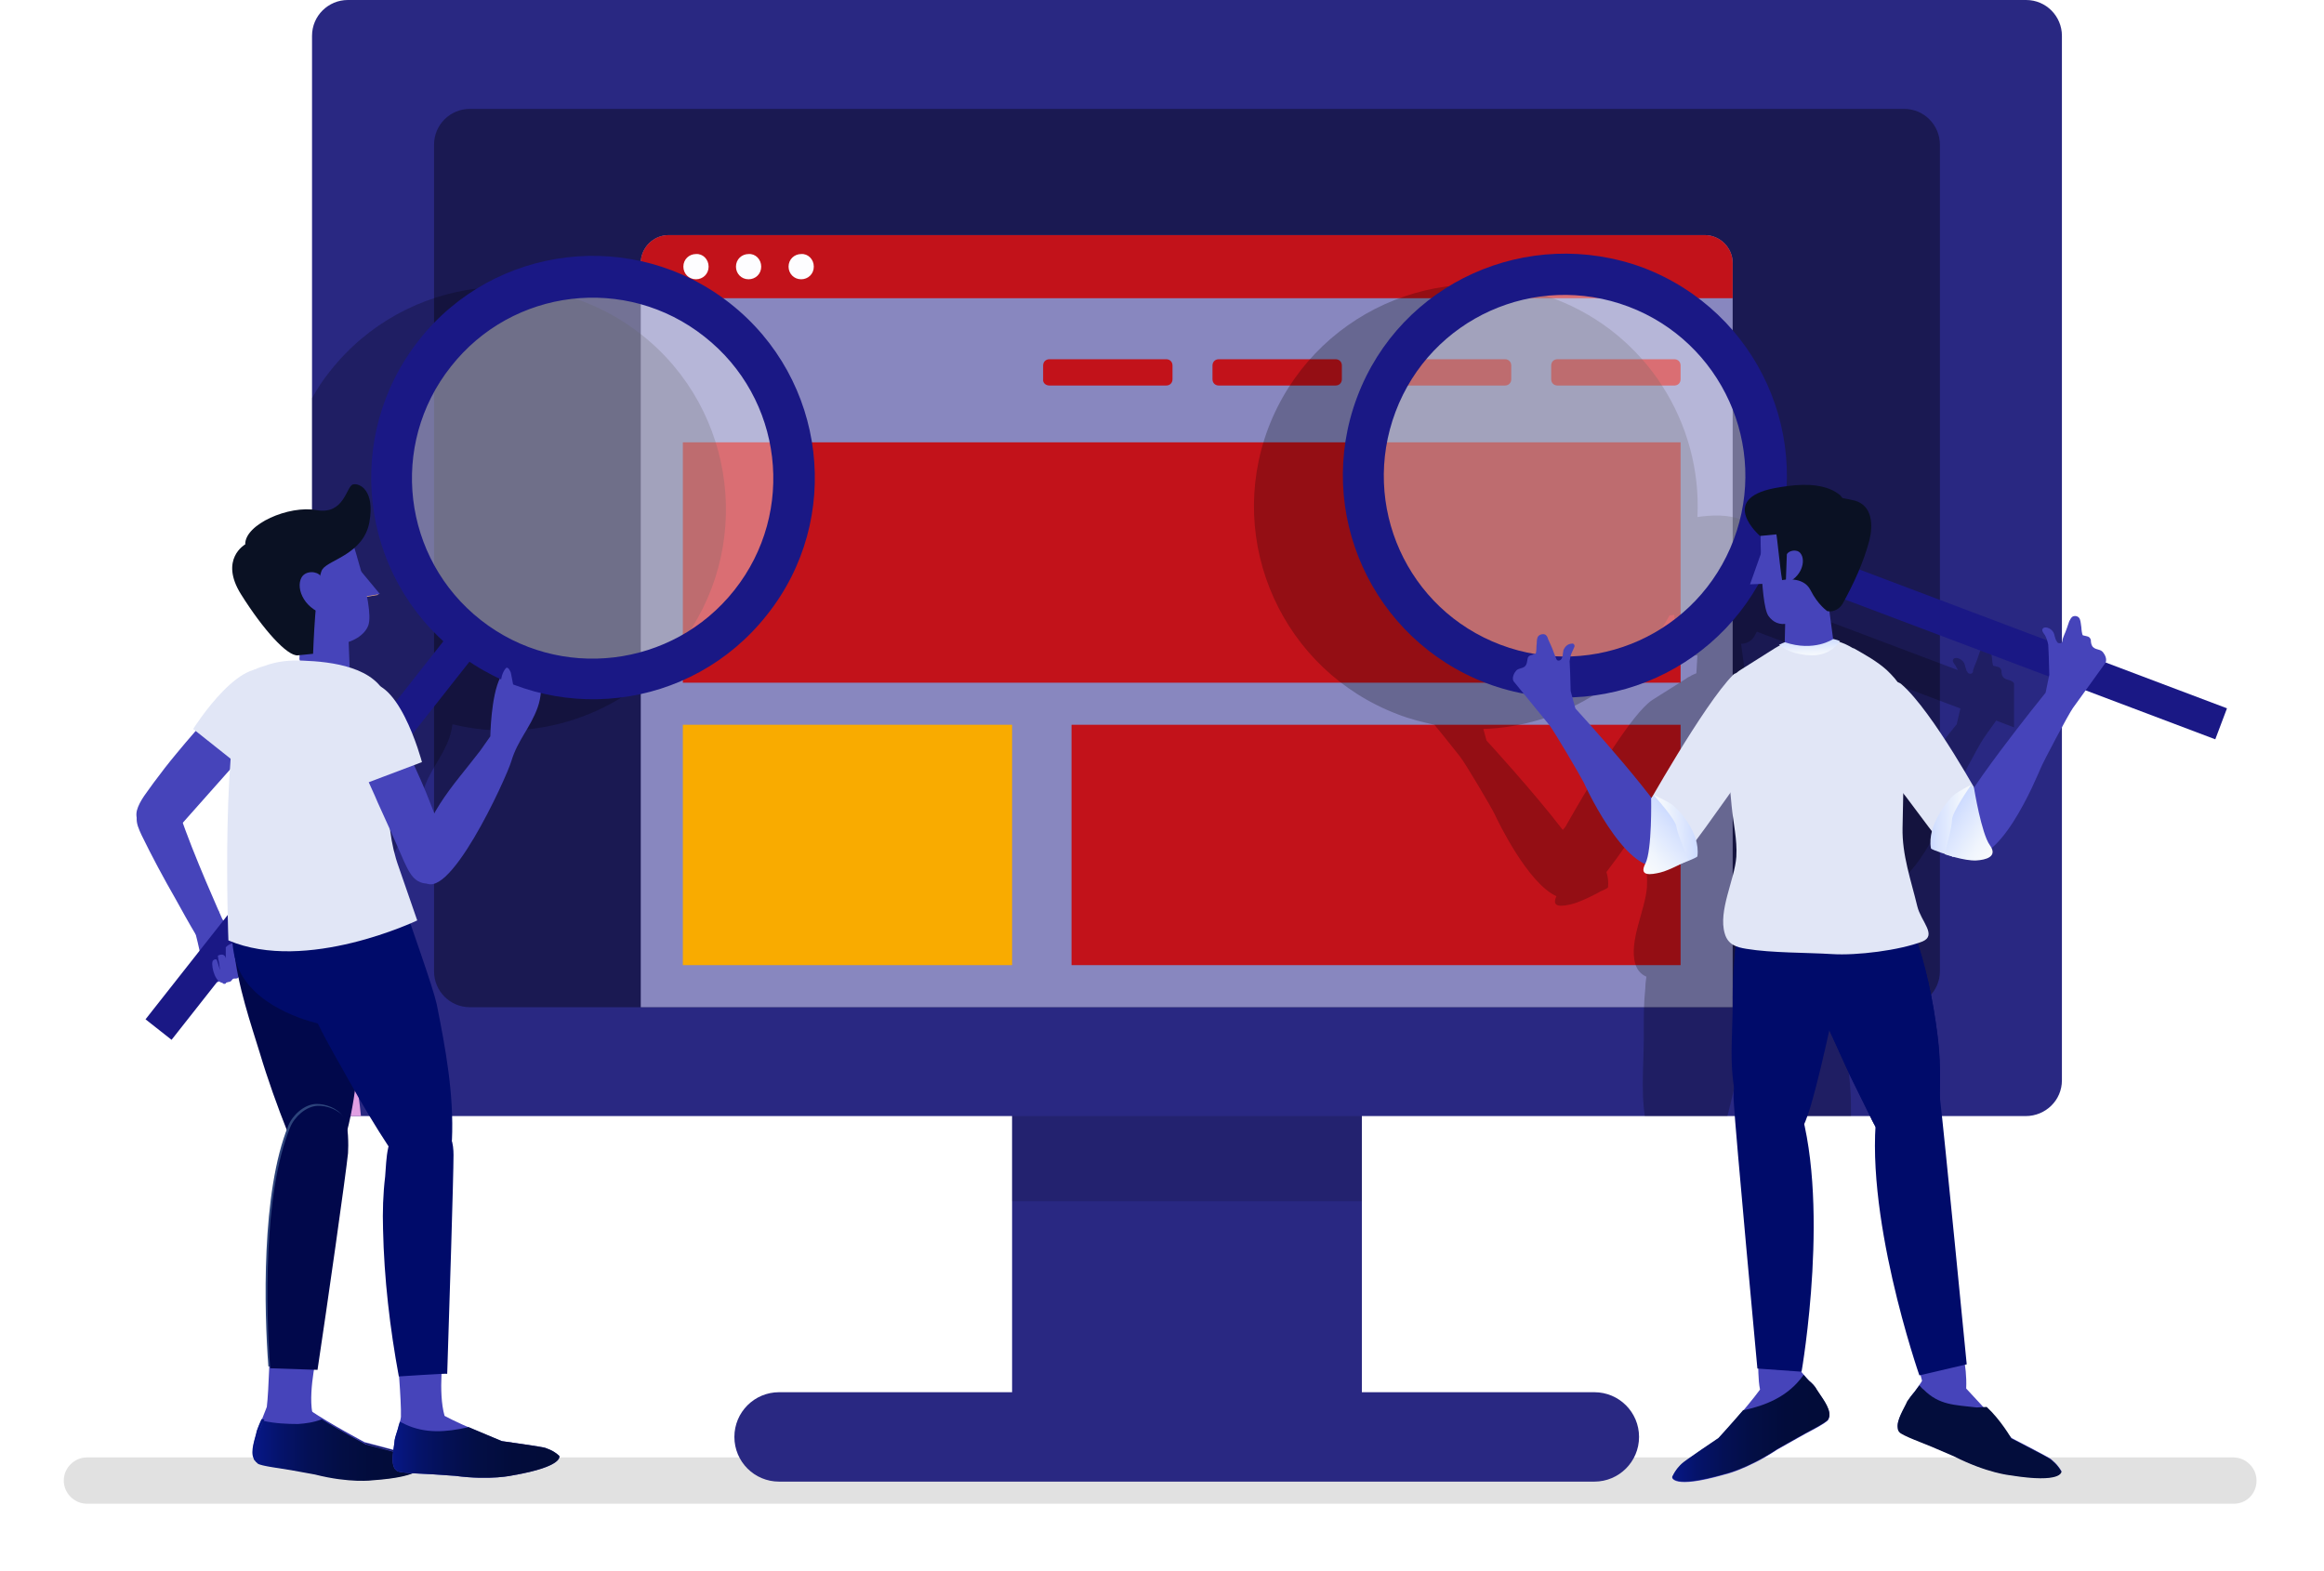 <svg width="583" height="394" viewBox="0 0 583 394" fill="none" xmlns="http://www.w3.org/2000/svg">
<g filter="url(#filter0_f_645_7406)">
<path d="M560.4 377.227H21.805C18.639 377.227 16 374.588 16 371.422C16 368.255 18.639 365.616 21.805 365.616H560.268C563.435 365.616 566.074 368.255 566.074 371.422C566.074 374.72 563.567 377.227 560.4 377.227Z" fill="black" fill-opacity="0.12"/>
</g>
<path d="M341.637 237.499V357.04C341.637 362.054 337.547 366.012 332.665 366.012H262.867C257.853 366.012 253.895 361.922 253.895 357.04V237.499C253.895 232.485 257.985 228.527 262.867 228.527H332.665C337.547 228.527 341.637 232.485 341.637 237.499Z" fill="#292882"/>
<path d="M341.637 301.36V237.499C341.637 232.485 337.547 228.527 332.665 228.527H262.867C257.853 228.527 253.895 232.617 253.895 237.499V301.36H341.637Z" fill="black" fill-opacity="0.15"/>
<path d="M399.956 371.686H195.443C189.242 371.686 184.228 366.672 184.228 360.47C184.228 354.269 189.242 349.255 195.443 349.255H399.956C406.158 349.255 411.172 354.269 411.172 360.47C411.172 366.672 406.158 371.686 399.956 371.686Z" fill="#292882"/>
<path d="M508.15 279.985H87.249C82.236 279.985 78.277 275.895 78.277 271.013V8.972C78.277 3.958 82.368 0 87.249 0H508.282C513.296 0 517.254 4.09 517.254 8.972V271.013C517.254 276.026 513.164 279.985 508.15 279.985Z" fill="#292882"/>
<path d="M477.539 252.672H117.861C112.847 252.672 108.888 248.582 108.888 243.7V36.284C108.888 31.271 112.979 27.312 117.861 27.312H477.671C482.685 27.312 486.644 31.402 486.644 36.284V243.7C486.644 248.582 482.553 252.672 477.539 252.672Z" fill="black" fill-opacity="0.37"/>
<path d="M434.658 252.672V65.972C434.658 62.145 431.491 58.979 427.664 58.979H167.735C163.909 58.979 160.742 62.145 160.742 65.972V252.672H434.658Z" fill="#8887BF"/>
<path d="M390.72 96.715H420.012C420.935 96.715 421.595 96.055 421.595 95.132V91.701C421.595 90.777 420.935 90.118 420.012 90.118H390.72C389.796 90.118 389.137 90.777 389.137 91.701V95.132C389.137 96.055 389.796 96.715 390.72 96.715Z" fill="#C2121A"/>
<path d="M348.234 96.715H377.526C378.449 96.715 379.109 96.055 379.109 95.132V91.701C379.109 90.777 378.449 90.118 377.526 90.118H348.234C347.311 90.118 346.651 90.777 346.651 91.701V95.132C346.651 96.055 347.311 96.715 348.234 96.715Z" fill="#C2121A"/>
<path d="M305.748 96.715H335.04C335.963 96.715 336.623 96.055 336.623 95.132V91.701C336.623 90.777 335.963 90.118 335.04 90.118H305.748C304.825 90.118 304.165 90.777 304.165 91.701V95.132C304.165 96.055 304.825 96.715 305.748 96.715Z" fill="#C2121A"/>
<path d="M263.263 96.715H292.554C293.478 96.715 294.137 96.055 294.137 95.132V91.701C294.137 90.777 293.478 90.118 292.554 90.118H263.263C262.339 90.118 261.679 90.777 261.679 91.701V95.132C261.547 96.055 262.339 96.715 263.263 96.715Z" fill="#C2121A"/>
<path d="M421.595 110.965H171.298V171.263H421.595V110.965Z" fill="#C2121A"/>
<path d="M253.895 181.819H171.298V242.117H253.895V181.819Z" fill="#F9AB00"/>
<path d="M421.595 181.819H268.804V242.117H421.595V181.819Z" fill="#C2121A"/>
<path d="M434.658 74.812V65.972C434.658 62.145 431.491 58.979 427.664 58.979H167.735C163.909 58.979 160.742 62.145 160.742 65.972V74.812H434.658Z" fill="#C2121A"/>
<path d="M204.152 66.895C204.152 68.743 202.701 70.062 200.985 70.062C199.138 70.062 197.819 68.611 197.819 66.895C197.819 65.048 199.27 63.729 200.985 63.729C202.701 63.597 204.152 65.048 204.152 66.895Z" fill="#FDFDFF"/>
<path d="M190.958 66.895C190.958 68.743 189.506 70.062 187.791 70.062C185.944 70.062 184.624 68.611 184.624 66.895C184.624 65.048 186.076 63.729 187.791 63.729C189.506 63.597 190.958 65.048 190.958 66.895Z" fill="#FDFDFF"/>
<path d="M177.763 66.895C177.763 68.743 176.312 70.062 174.597 70.062C172.749 70.062 171.43 68.611 171.43 66.895C171.43 65.048 172.881 63.729 174.597 63.729C176.312 63.597 177.763 65.048 177.763 66.895Z" fill="#FDFDFF"/>
<path d="M505.247 171.395C504.588 170.471 503.532 170.735 502.741 170.075C502.213 169.68 502.081 168.888 502.081 168.228C501.817 167.173 501.025 167.305 500.102 167.041C499.838 166.909 499.706 165.325 499.706 165.062C499.574 164.402 499.574 163.61 499.31 162.95C499.046 162.291 498.254 162.027 497.595 162.291C497.067 162.555 496.935 163.082 496.671 163.478C496.275 164.666 495.879 165.853 495.352 167.041C495.22 167.437 494.956 167.964 494.956 168.36C494.956 168.756 494.692 169.02 494.296 169.02C493.9 169.02 493.636 168.888 493.505 168.492C493.241 168.228 493.241 167.832 493.109 167.568C492.977 167.305 492.977 166.909 492.845 166.645C492.581 165.853 491.789 165.193 490.866 165.062C490.602 165.062 490.338 165.062 490.206 165.194C489.942 165.325 489.81 165.721 489.942 165.985C490.074 166.381 490.338 166.645 490.602 167.041C490.734 167.437 490.998 167.7 491.129 168.096L444.289 150.416C445.345 148.041 446.137 145.534 446.796 143.159C447.72 139.464 447.588 134.583 443.234 133.263C442.178 132.999 440.067 132.603 440.067 132.603C440.067 132.603 439.671 132.208 439.539 131.944C438.748 131.284 437.824 130.756 436.901 130.36C433.47 129.041 429.512 129.173 425.817 129.701C427.005 106.215 413.019 83.652 389.929 74.944C361.165 64.124 329.103 78.638 318.151 107.402C307.332 136.166 321.846 168.228 350.609 179.18C353.644 180.367 356.811 181.159 359.845 181.818C362.484 184.985 366.311 189.867 366.311 189.867C367.498 191.318 374.227 202.666 375.019 204.381C375.679 205.832 383.199 221.533 390.456 224.832C389.005 227.867 392.04 227.339 394.283 226.811C396.526 226.283 401.408 223.777 401.408 223.645C402.463 223.249 403.387 222.721 403.387 222.589C403.519 221.27 403.387 219.95 402.991 218.763C406.158 214.672 409.72 209.395 411.699 206.624C411.831 207.679 411.831 208.735 411.963 209.79C412.359 214.145 413.415 218.235 413.151 222.589C412.755 228.263 408.533 236.179 410.248 241.853C410.776 243.568 411.831 244.492 413.019 245.02C412.887 245.943 412.755 246.867 412.755 247.79C412.359 251.485 412.359 254.915 412.359 257.818C412.491 265.867 411.567 272.86 412.623 279.985H433.338C434.526 275.367 435.581 270.749 436.637 266.131C437.56 268.242 438.484 270.353 439.539 272.464C440.331 274.179 441.123 276.026 442.046 277.742C442.442 278.533 442.838 279.193 443.102 279.985H464.345C464.345 278.005 464.345 275.894 464.213 273.783C464.081 271.408 463.817 269.165 463.553 266.922C463.157 263.756 462.63 260.589 461.97 257.422C461.706 256.367 461.574 255.311 461.31 254.256C461.046 252.936 460.65 251.617 460.387 250.429C459.859 248.318 459.199 246.339 458.671 244.36V244.228C459.067 244.096 459.595 243.964 459.991 243.832C463.685 242.381 459.595 238.95 458.671 235.124C457.088 228.527 454.845 222.325 454.977 215.464C455.109 212.561 455.109 209.659 455.109 206.756C455.637 207.284 459.199 212.165 462.366 216.388C461.97 217.839 461.838 219.29 462.102 220.61C462.102 220.874 463.949 221.534 465.4 221.929C465.4 221.929 470.414 223.645 473.317 223.513C475.428 223.381 478.199 222.853 477.275 220.478C483.609 215.2 488.886 201.874 489.414 200.554C490.074 198.839 496.539 186.7 497.595 185.249C497.595 185.249 499.046 183.138 500.761 180.763L505.247 182.478V171.395ZM425.553 168.888C425.026 169.152 424.498 169.284 423.97 169.68C423.706 169.812 423.31 169.943 423.047 170.207C420.144 172.055 417.373 173.77 414.47 175.617C413.679 176.145 413.019 176.805 412.359 177.464C406.685 183.27 397.186 199.499 392.699 207.416L392.04 208.207C384.783 198.707 372.908 185.777 372.908 185.777L372.116 182.874C391.248 182.214 409.192 171.659 418.824 154.374L420.012 154.242C420.276 158.069 420.803 161.235 421.595 162.423C422.519 163.874 423.97 164.666 425.817 164.402L425.553 168.888ZM490.866 181.686C490.866 181.686 479.65 195.409 472.921 205.568C469.095 198.971 460.65 184.853 454.713 179.575C454.449 179.443 454.185 179.312 453.921 179.18C453.13 177.992 452.074 176.937 450.887 175.881C448.38 173.638 445.477 172.055 442.706 170.471C442.574 170.471 442.442 170.339 442.31 170.339C441.255 169.68 440.067 169.152 439.012 168.756C438.616 168.624 438.088 168.492 437.56 168.36H437.692L436.769 161.499C438.088 161.499 439.408 160.839 440.067 159.652C440.331 159.256 440.463 158.86 440.727 158.464L491.789 177.728L490.866 181.686Z" fill="black" fill-opacity="0.24"/>
<path d="M80.652 239.346C81.708 238.95 82.368 238.554 82.368 238.554L78.277 226.547V279.985H90.548C89.888 273.124 88.569 266.262 87.249 259.533C86.326 255.971 83.159 246.999 80.652 239.346Z" fill="#E09FE2"/>
<path d="M160.874 83.916C136.728 64.916 101.763 69.006 82.763 93.152C81.048 95.263 79.597 97.506 78.277 99.881V155.298C81.048 160.18 84.611 164.666 88.965 168.624L78.277 182.082V221.533C78.541 222.325 78.937 222.985 79.201 223.776C80.125 225.756 81.048 227.735 82.632 228.658C83.291 229.054 84.083 229.318 85.007 229.318C85.93 229.714 86.986 229.45 88.041 228.658C88.965 228.263 89.757 227.603 90.284 226.811C97.013 219.818 105.194 201.61 106.117 198.575C107.701 193.297 110.867 190.263 112.715 185.117C113.111 183.929 113.374 182.742 113.506 181.686C133.958 186.7 156.52 179.707 170.374 162.027C189.11 138.013 185.02 102.916 160.874 83.916ZM100.576 192.374L98.069 195.936C94.111 201.082 89.757 205.964 86.59 211.506C86.326 210.846 86.062 210.186 85.798 209.658C84.479 206.228 83.027 202.929 81.444 199.631L83.423 198.839C83.423 198.839 82.5 195.541 81.048 191.714L95.166 173.77C97.541 175.353 100.048 176.804 102.687 177.992C100.84 182.874 100.576 192.374 100.576 192.374Z" fill="black" fill-opacity="0.24"/>
<path d="M48.986 233.936C48.722 233.276 48.458 232.749 48.062 232.221C50.305 230.77 52.548 229.582 54.791 228.395C55.055 229.186 55.187 229.846 55.319 230.242L56.506 231.429C57.43 232.221 58.486 233.013 59.409 233.804C60.069 234.332 60.597 234.86 61.256 235.256C62.048 235.915 62.576 236.575 63.499 237.103C64.291 237.499 65.215 237.763 66.006 238.026C66.138 238.026 66.27 238.158 66.402 238.29C66.534 238.422 66.402 238.686 66.402 238.95C66.27 239.478 66.006 240.006 65.611 240.269C65.347 240.401 65.083 240.533 64.819 240.665C64.423 240.797 64.027 240.929 63.631 240.929C63.236 240.929 62.972 240.665 62.576 240.533C61.916 240.269 61.256 240.269 60.597 240.138C60.729 240.138 60.992 241.457 60.992 241.589C61.124 242.249 61.256 242.776 61.256 243.568V243.7C61.256 243.7 61.124 243.7 61.124 243.832C60.861 243.832 60.729 244.096 60.465 244.228C60.201 244.36 59.937 244.228 59.673 244.36C59.409 244.492 59.145 244.756 59.013 244.888C58.617 245.151 58.222 245.283 57.694 245.415C57.43 245.415 57.298 245.547 57.034 245.679C56.902 245.811 56.77 246.075 56.506 246.207C56.242 246.339 55.979 246.075 55.583 246.075C55.187 245.943 55.055 246.207 54.659 246.339C54.395 246.471 53.999 246.207 53.867 245.943C52.944 245.019 51.624 243.964 51.097 242.776C50.569 241.721 50.437 240.138 50.173 238.95C49.777 237.103 49.381 235.52 48.986 233.936Z" fill="#4644BA"/>
<path opacity="0.39" d="M179.346 81.013C157.839 64.124 126.701 67.819 109.812 89.326C92.923 110.833 96.617 141.971 118.124 158.86C139.631 175.749 170.77 172.054 187.659 150.548C204.547 129.041 200.853 97.902 179.346 81.013Z" fill="white"/>
<path d="M121.174 161.668L114.645 156.524L36.508 255.709L43.038 260.853L121.174 161.668Z" fill="#1A1885"/>
<path d="M135.145 166.381C135.145 166.381 136.728 172.318 134.881 177.464C133.034 182.61 129.867 185.645 128.284 190.922C127.097 195.013 111.923 228.263 105.985 220.742C105.194 219.686 105.194 218.367 105.194 217.179C105.326 205.436 113.77 197.124 120.499 188.284L123.006 184.721C123.006 184.721 123.138 174.561 125.513 169.943L135.145 166.381Z" fill="#4644BA"/>
<path d="M183.173 76.131C159.027 57.132 124.062 61.222 105.062 85.367C86.062 109.513 90.152 144.478 114.298 163.478C138.444 182.478 173.409 178.388 192.409 154.242C211.54 130.228 207.318 95.131 183.173 76.131ZM120.631 155.562C100.972 140.124 97.541 111.624 113.11 91.965C128.548 72.305 157.048 68.874 176.707 84.444C196.367 99.881 199.797 128.381 184.228 148.041C168.791 167.568 140.291 170.999 120.631 155.562Z" fill="#1A1885"/>
<path d="M35.264 202.534C34.736 203.325 34.472 204.117 34.34 204.909C34.076 206.492 34.868 208.075 35.527 209.527C38.166 214.936 41.069 220.346 44.104 225.624C45.555 228.263 47.534 231.825 49.118 234.464L55.979 231.034C55.979 231.034 48.194 213.749 45.159 204.381C44.632 202.666 43.84 200.818 42.257 199.895C39.882 198.707 38.43 198.839 36.451 200.95C36.055 201.346 35.659 201.874 35.264 202.534Z" fill="#4644BA"/>
<path d="M53.472 240.929C54.131 240.402 54.395 240.797 54.395 240.797L55.187 243.304C55.187 242.909 55.055 242.645 55.055 242.249C54.923 240.929 54.791 241.193 54.659 239.742C54.659 239.742 56.243 238.818 56.638 240.402V237.631C56.638 237.631 58.222 235.652 60.992 237.235C60.992 237.235 61.784 242.249 61.784 242.909C61.784 243.172 61.784 243.568 61.52 243.832C61.256 244.096 60.729 244.096 60.465 244.228C60.069 244.492 60.069 245.152 59.541 245.416C59.145 245.547 58.749 245.416 58.486 245.547C58.222 245.679 58.09 246.075 57.826 246.207C57.562 246.339 57.166 246.339 56.902 246.471C56.77 246.471 56.638 246.603 56.638 246.735C56.374 246.867 55.979 246.867 55.847 246.603C55.715 246.603 55.583 246.471 55.451 246.471C53.604 245.811 52.812 241.457 53.472 240.929Z" fill="#4644BA"/>
<path d="M41.465 209.659C43.444 209.131 44.895 207.548 46.479 205.7C50.305 201.346 54.132 197.124 57.958 192.77C59.673 190.791 61.389 188.943 63.104 186.964C66.534 183.006 71.68 177.332 67.194 171.923C66.138 170.735 63.895 170.339 62.444 170.603C61.389 170.735 60.333 171.395 59.277 172.187C57.166 173.902 55.187 176.541 53.604 178.256C50.437 181.818 47.27 185.381 44.236 189.075C42.257 191.45 40.409 193.825 38.562 196.332C37.111 198.443 35 200.818 34.34 203.325C33.68 206.096 35.791 208.339 38.034 209.263C39.354 209.791 40.541 209.923 41.465 209.659Z" fill="#4644BA"/>
<path d="M62.576 194.089C66.138 188.416 76.034 176.277 69.173 169.416C61.652 161.895 48.458 182.874 48.458 182.874L62.576 194.089Z" fill="#E1E6F6"/>
<path d="M86.986 284.075C89.888 272.992 90.284 261.249 90.548 249.902C90.68 244.228 87.777 223.513 87.513 217.839C86.854 207.152 84.743 209.131 71.944 211.902C70.361 212.298 68.777 212.957 67.458 213.881C51.361 224.832 60.861 250.034 65.215 264.283C67.062 270.485 69.701 277.874 72.076 283.811C80.125 290.936 86.986 284.075 86.986 284.075Z" fill="#01084B"/>
<path d="M64.555 358.755C64.819 357.831 65.215 356.908 65.743 355.984C65.875 355.72 66.799 353.213 66.93 352.949C67.458 348.727 67.722 337.116 67.722 337.116L79.333 338.04C79.333 338.04 76.826 347.936 77.882 353.873C82.764 357.172 91.472 361.79 91.472 361.79C91.472 361.79 101.632 364.429 102.159 364.692C102.687 364.956 104.007 365.484 105.326 367.067C105.326 367.067 106.25 369.838 93.187 370.762C93.187 370.762 87.514 371.554 78.673 369.31C76.694 368.915 74.847 368.651 72.868 368.255C70.889 367.859 64.951 367.199 64.291 366.54C64.028 366.276 63.764 366.012 63.764 365.748C62.84 363.769 64.16 360.602 64.555 358.755Z" fill="#4644BA"/>
<path d="M65.611 355.984C68.514 356.644 71.68 356.776 74.319 356.776C76.166 356.644 78.277 356.38 80.257 355.588C85.138 358.623 91.34 361.921 91.34 361.921C91.34 361.921 101.5 364.56 102.027 364.824C102.555 365.088 103.875 365.616 105.194 367.199C105.194 367.199 106.118 369.97 93.055 370.894C93.055 370.894 87.382 371.685 78.541 369.442C76.562 369.046 74.715 368.783 72.736 368.387C70.757 367.991 64.819 367.331 64.159 366.671C63.896 366.408 63.632 366.144 63.632 365.88C62.708 364.033 64.028 360.866 64.423 358.887C64.819 357.831 65.215 356.908 65.611 355.984Z" fill="url(#paint0_linear_645_7406)"/>
<path d="M67.326 342.79C66.27 329.068 65.479 298.985 72.34 282.36C73.395 279.721 76.298 277.082 79.201 276.95C81.444 276.818 84.743 278.005 85.93 279.985C86.986 281.7 86.986 286.978 86.854 288.825C86.326 294.103 81.576 327.484 79.201 343.186L67.326 342.79Z" fill="#2D447C"/>
<path d="M65.009 359.213C65.273 358.289 65.669 357.366 66.197 356.442C66.329 356.178 67.252 353.671 67.384 353.407C67.912 349.185 68.176 337.574 68.176 337.574L79.787 338.498C79.787 338.498 77.28 348.394 78.335 354.331C83.217 357.63 91.926 362.248 91.926 362.248C91.926 362.248 102.085 364.887 102.613 365.15C103.141 365.414 104.46 365.942 105.78 367.525C105.78 367.525 106.703 370.296 93.641 371.22C93.641 371.22 87.967 372.012 79.127 369.769C77.148 369.373 75.301 369.109 73.322 368.713C71.342 368.317 65.405 367.657 64.745 366.998C64.481 366.734 64.217 366.47 64.217 366.206C63.294 364.227 64.613 361.06 65.009 359.213Z" fill="#4644BA"/>
<path d="M66.064 356.442C68.967 357.102 72.134 357.234 74.773 357.234C76.62 357.102 78.731 356.838 80.71 356.046C85.592 359.081 91.793 362.38 91.793 362.38C91.793 362.38 101.953 365.019 102.481 365.282C103.009 365.546 104.328 366.074 105.648 367.657C105.648 367.657 106.571 370.428 93.509 371.352C93.509 371.352 87.835 372.144 78.995 369.9C77.016 369.505 75.169 369.241 73.189 368.845C71.21 368.449 65.273 367.789 64.613 367.13C64.349 366.866 64.085 366.602 64.085 366.338C63.162 364.491 64.481 361.324 64.877 359.345C65.273 358.289 65.669 357.366 66.064 356.442Z" fill="url(#paint1_linear_645_7406)"/>
<path d="M67.78 343.248C66.724 329.526 65.932 299.443 72.793 282.818C73.849 280.179 76.752 277.54 79.654 277.408C81.898 277.276 85.196 278.463 86.384 280.443C87.439 282.158 87.439 287.436 87.307 289.283C86.779 294.561 82.029 327.942 79.654 343.644L67.78 343.248Z" fill="#01084B"/>
<path d="M100.84 225.492H76.034L75.902 225.624V225.492H58.618C57.298 234.068 58.881 240.138 58.881 240.138C61.388 251.221 74.979 255.575 79.729 256.763C82.368 262.172 85.402 267.186 87.645 271.276C90.812 276.95 94.11 282.492 97.673 287.901C107.305 293.179 113.374 286.054 113.374 286.054C113.902 274.575 111.791 263.096 109.548 251.881C108.492 247.263 103.478 233.409 100.84 225.492Z" fill="#000B6A"/>
<path d="M98.993 361.394C99.124 360.47 99.52 359.547 99.784 358.623C99.916 358.359 100.576 355.852 100.576 355.456C100.708 351.234 99.652 339.623 99.652 339.623L111.263 339.227C111.263 339.227 109.812 349.255 111.527 355.193C116.673 357.963 125.909 361.526 125.909 361.526C125.909 361.526 136.333 362.977 136.86 363.241C137.388 363.505 138.708 363.769 140.291 365.22C140.291 365.22 141.61 367.859 128.68 370.102C128.68 370.102 123.138 371.422 114.166 370.234C112.187 370.102 110.34 369.97 108.361 369.838C106.381 369.706 100.444 369.574 99.652 369.047C99.388 368.783 99.124 368.651 98.993 368.387C97.937 366.672 98.861 363.373 98.993 361.394Z" fill="#4644BA"/>
<path d="M106.117 339.491C105.854 340.151 105.722 340.811 105.59 341.471C105.326 340.811 105.062 340.283 104.93 339.623L106.117 339.491Z" fill="#FFD9B6"/>
<path d="M99.784 358.491C99.784 358.36 100.048 357.436 100.312 356.644C100.708 356.908 101.236 357.04 101.631 357.304C106.645 359.679 111.923 359.283 117.201 358.096C117.333 358.096 117.333 358.096 117.465 357.964C121.819 359.811 125.909 361.526 125.909 361.526C125.909 361.526 136.333 362.978 136.86 363.241C137.388 363.505 138.708 363.769 140.291 365.221C140.291 365.221 141.61 367.859 128.68 370.103C128.68 370.103 123.138 371.422 114.166 370.234C112.187 370.103 110.34 369.971 108.361 369.839C106.381 369.707 100.444 369.575 99.652 369.047C99.388 368.783 99.124 368.651 98.993 368.387C97.937 366.54 98.861 363.241 98.993 361.262C99.124 360.471 99.52 359.415 99.784 358.491Z" fill="url(#paint2_linear_645_7406)"/>
<path d="M100.048 345.297C97.805 333.158 96.354 320.755 96.09 308.353C95.958 303.999 96.09 299.512 96.618 295.158C97.013 290.804 96.749 284.339 101.368 282.096C104.138 280.776 107.965 280.908 110.604 282.492C113.243 283.943 113.77 286.978 113.77 289.749C113.77 295.026 112.715 328.672 112.187 344.637C112.055 344.505 100.048 345.297 100.048 345.297Z" fill="#000B6A"/>
<path d="M89.756 143.027L90.944 149.888L94.902 149.228L89.756 143.027Z" fill="url(#paint3_linear_645_7406)"/>
<path d="M90.152 142.815L91.34 149.677L95.298 149.017L90.152 142.815Z" fill="#4644BA"/>
<path d="M87.249 154.11C87.249 156.221 87.777 169.02 87.777 169.02C86.458 170.471 80.124 170.999 77.486 168.756C75.374 166.909 75.111 165.326 75.111 165.326L75.902 146.721L87.249 154.11Z" fill="#4644BA"/>
<path d="M64.423 138.541L66.403 144.874L69.437 154.506L70.229 157.277C80.52 164.798 90.68 161.631 92.395 156.881C94.111 152.131 87.25 132.339 87.25 132.339L64.423 138.541Z" fill="#4644BA"/>
<path d="M78.541 164.006C78.541 164.006 79.201 145.006 80.916 142.763C82.632 140.388 91.208 138.937 92.659 131.02C94.111 123.103 90.284 121.124 88.569 121.52C86.854 121.916 86.458 129.173 79.465 127.985C72.472 126.666 61.389 131.548 61.52 136.562C61.52 136.562 54.923 140.256 60.465 149.096C66.007 157.936 72.076 164.666 74.715 164.402L78.541 164.006Z" fill="#0A1123"/>
<path d="M75.639 144.874C74.055 147.777 76.562 153.318 82.5 154.374L80.389 144.478C79.597 143.291 76.694 143.027 75.639 144.874Z" fill="#4644BA"/>
<path d="M75.902 165.721C83.159 165.985 94.506 167.304 97.145 175.353C98.597 179.707 98.728 184.325 98.333 188.811C97.937 192.374 97.673 195.804 97.541 199.367C97.277 205.304 97.937 211.769 100.048 217.575L104.666 230.901C104.666 230.901 76.826 244.228 57.298 235.915C57.298 235.915 55.187 181.422 61.916 169.679C62.708 168.228 64.951 167.436 66.402 167.041C69.569 165.853 72.736 165.589 75.902 165.721Z" fill="#E1E6F6"/>
<path d="M131.319 178.916C131.319 178.916 129.867 178.652 129.604 176.409C129.208 174.166 128.152 168.756 128.152 168.756C128.152 168.756 127.493 166.909 126.833 167.7C126.305 168.36 125.249 170.075 125.777 173.374C125.777 173.374 126.173 176.277 125.777 177.2C125.381 178.124 124.326 180.763 125.118 183.798C125.249 183.798 131.055 183.534 131.319 178.916Z" fill="#4644BA"/>
<path d="M104.798 221.006C103.215 220.082 102.291 218.103 101.367 216.124C99.256 211.242 97.013 206.228 94.77 201.346C93.847 199.103 92.791 196.992 91.867 194.749C89.888 190.263 86.985 183.666 92.527 180.235C93.847 179.444 95.958 179.708 97.145 180.367C98.069 180.763 98.86 181.687 99.52 182.61C100.971 184.721 101.895 187.624 102.819 189.603C104.666 193.694 106.513 197.652 108.096 201.874C109.152 204.513 110.208 207.152 111.131 209.923C111.923 212.166 113.11 214.937 112.846 217.312C112.583 219.95 110.076 221.27 107.964 221.534C106.777 221.798 105.721 221.534 104.798 221.006Z" fill="#4644BA"/>
<path d="M89.097 197.52C87.513 191.054 81.708 176.409 90.152 172.055C99.52 167.173 105.854 191.186 105.854 191.186L89.097 197.52Z" fill="#E1E6F6"/>
<path opacity="0.39" d="M346.256 101.861C336.624 127.458 349.554 155.958 375.019 165.589C400.616 175.221 429.116 162.291 438.748 136.826C448.38 111.361 435.45 82.729 409.984 73.097C384.387 63.333 355.887 76.263 346.256 101.861Z" fill="white"/>
<path d="M440.537 133.091L437.601 140.867L555.727 185.466L558.663 177.69L440.537 133.091Z" fill="#1A1885"/>
<path d="M340.45 99.618C329.63 128.381 344.144 160.444 372.908 171.395C401.672 182.215 433.734 167.701 444.685 138.937C455.505 110.173 440.991 78.111 412.227 67.16C383.332 56.472 351.269 70.854 340.45 99.618ZM434.922 135.375C426.081 158.861 399.956 170.604 376.47 161.763C352.984 152.923 341.241 126.798 350.082 103.312C358.922 79.826 385.047 68.083 408.533 76.923C431.887 85.764 443.762 111.889 434.922 135.375Z" fill="#1A1885"/>
<path d="M441.915 138.409L442.443 146.458L439.012 146.59L441.915 138.409Z" fill="#4644BA"/>
<path d="M453.79 346.353C453.526 346.089 451.81 344.11 451.678 343.846C451.283 343.054 452.074 340.679 452.074 340.679L440.991 340.02C441.123 342.922 440.991 345.957 441.519 348.596C437.956 353.478 431.095 360.867 431.095 360.867C431.095 360.867 422.255 366.804 421.859 367.332C421.463 367.728 420.408 368.651 419.484 370.63C419.484 370.63 419.484 373.665 432.415 369.971C432.415 369.971 438.088 368.783 445.873 363.637C447.588 362.714 449.303 361.658 451.019 360.735C452.734 359.679 458.276 357.04 458.671 356.117C458.803 355.721 458.935 355.457 458.935 355.193C459.067 353.082 456.824 350.443 455.769 348.728C455.373 347.804 454.581 347.013 453.79 346.353Z" fill="#4644BA"/>
<path d="M453.79 346.353C453.658 346.221 452.998 345.561 452.47 344.901C452.206 345.297 451.81 345.693 451.546 346.089C447.984 350.443 442.97 352.554 437.56 353.742C437.429 353.742 437.297 353.742 437.297 353.742C434.13 357.436 431.095 360.735 431.095 360.735C431.095 360.735 422.255 366.672 421.859 367.2C421.463 367.596 420.408 368.519 419.484 370.498C419.484 370.498 419.484 373.533 432.415 369.839C432.415 369.839 438.088 368.651 445.873 363.505C447.588 362.582 449.303 361.526 451.019 360.603C452.734 359.547 458.276 356.908 458.671 355.985C458.803 355.589 458.935 355.325 458.935 355.061C459.067 352.95 456.824 350.311 455.769 348.596C455.373 347.804 454.581 347.012 453.79 346.353Z" fill="url(#paint4_linear_645_7406)"/>
<path d="M437.296 268.902C437.296 268.902 434.526 268.901 434.922 276.29C435.317 283.679 440.859 343.318 440.859 343.318L451.942 344.109C451.942 344.109 459.595 300.304 450.623 274.971C450.623 274.971 447.192 263.756 437.296 268.902Z" fill="#000B6A"/>
<path d="M478.595 351.63C478.991 350.707 479.65 349.915 480.31 349.123C480.442 348.859 482.157 346.616 482.157 346.352C481.366 343.186 480.706 341.207 480.706 341.207L491.789 337.512C491.789 337.512 493.504 342.13 493.24 348.332C497.331 352.686 504.588 360.734 504.588 360.734C504.588 360.734 514.088 365.616 514.483 366.012C514.879 366.408 516.067 367.2 517.122 369.047C517.122 369.047 517.386 372.081 504.324 369.97C504.324 369.97 498.518 369.443 490.206 365.22C488.359 364.429 486.511 363.637 484.664 362.845C482.817 362.054 477.011 359.943 476.484 359.151C476.22 358.887 476.088 358.491 476.088 358.227C475.692 356.38 477.671 353.477 478.595 351.63Z" fill="#4644BA"/>
<path d="M480.31 349.124C480.442 348.992 480.97 348.2 481.498 347.54C481.893 347.936 482.157 348.332 482.553 348.596C486.511 352.554 490.338 352.422 495.879 353.082C496.011 353.082 498.254 352.95 498.386 352.95C501.949 356.249 504.588 360.867 504.588 360.867C504.588 360.867 514.088 365.749 514.484 366.144C514.879 366.54 516.067 367.332 517.122 369.179C517.122 369.179 517.386 372.214 504.324 370.103C504.324 370.103 498.518 369.575 490.206 365.353C488.359 364.561 486.511 363.769 484.664 362.978C482.817 362.186 477.011 360.075 476.484 359.283C476.22 359.019 476.088 358.624 476.088 358.36C475.692 356.249 477.671 353.346 478.463 351.499C478.991 350.707 479.65 349.915 480.31 349.124Z" fill="#030D3C"/>
<path d="M482.949 268.638C482.949 268.638 485.72 268.11 486.644 275.367C487.567 282.756 493.373 342.262 493.373 342.262L481.498 345.033C481.498 345.033 466.984 303.471 471.074 276.95C471.074 277.082 472.262 265.339 482.949 268.638Z" fill="#000B6A"/>
<path d="M454.845 224.305C458.144 220.874 463.026 220.082 467.512 221.534C473.449 223.381 478.067 228.263 480.178 234.068C483.081 241.853 484.928 250.957 485.984 259.27C486.643 263.756 486.775 268.506 486.643 273.124C486.512 276.95 487.171 281.964 484.532 285.263C482.553 287.638 478.331 288.957 475.296 287.638C472.262 286.186 470.414 282.756 469.095 279.985C467.512 276.686 465.796 273.388 464.213 270.089C461.574 264.416 459.067 258.61 456.296 253.068C453.658 247.659 451.151 241.721 450.887 235.652C450.755 231.034 452.206 227.075 454.845 224.305Z" fill="#000B6A"/>
<path d="M486.644 273.124C486.775 268.506 486.512 263.756 485.984 259.27C484.928 250.957 483.081 241.985 480.178 234.069C478.067 228.263 473.449 223.381 467.512 221.534C464.741 220.61 461.706 220.61 459.067 221.534C458.408 220.742 457.616 220.082 456.824 219.555C456.164 219.159 455.505 218.763 454.713 218.499C451.678 217.312 448.38 218.631 445.081 219.027C436.241 219.951 434.658 239.478 434.658 250.034C434.79 261.381 432.942 270.749 437.428 281.172C438.748 284.207 440.991 287.506 444.29 287.902C446.928 288.297 449.435 286.714 451.019 284.735C452.602 282.624 453.394 280.117 454.185 277.61C456.033 271.277 457.484 264.811 458.935 258.346C460.651 262.173 462.366 266.131 464.213 269.957C465.796 273.256 467.512 276.554 469.095 279.853C470.414 282.756 472.262 286.186 475.296 287.506C478.199 288.825 482.553 287.506 484.532 285.131C487.171 281.964 486.512 276.95 486.644 273.124Z" fill="#000B6A"/>
<path d="M459.331 242.117C465.4 242.513 475.824 241.194 481.761 239.083C481.234 237.367 480.706 235.784 480.178 234.201C478.067 228.395 473.449 223.513 467.512 221.666C464.741 220.742 461.706 220.742 459.067 221.666C458.407 220.874 457.616 220.215 456.824 219.687C456.164 219.291 455.505 218.895 454.713 218.631C451.678 217.444 448.38 218.763 445.081 219.159C438.616 219.819 435.977 230.374 435.185 240.138C435.977 240.534 436.901 240.666 437.956 240.93C444.157 241.853 452.998 241.589 459.331 242.117Z" fill="#000B6A"/>
<path d="M480.97 227.339C479.386 220.742 477.143 214.54 477.275 207.679C477.407 200.686 477.539 193.693 477.803 186.7C477.935 183.666 478.463 180.631 478.463 177.728C478.463 173.77 476.088 170.735 473.317 168.096C470.81 165.853 467.907 164.27 465.136 162.687C465.005 162.687 464.873 162.555 464.741 162.555C463.685 161.895 462.498 161.367 461.31 160.971C456.296 159.256 449.831 159.784 445.345 162.555C442.442 164.402 439.671 166.117 436.769 167.964C433.734 169.812 432.019 173.506 432.282 177.332C432.942 185.645 433.602 193.957 434.394 202.138C434.789 206.492 435.845 210.582 435.581 214.936C435.185 220.61 430.963 228.527 432.678 234.2C433.47 236.971 435.581 237.631 438.088 238.026C444.421 239.082 453.262 238.95 459.595 239.346C465.796 239.742 476.484 238.422 482.289 236.179C485.984 234.596 481.893 231.165 480.97 227.339Z" fill="#E1E6F6"/>
<path d="M461.31 160.708C456.692 159.124 450.755 159.52 446.269 161.763C447.72 162.951 450.227 164.27 454.449 164.402C458.276 164.402 460.387 162.555 461.574 160.84C461.442 160.84 461.31 160.708 461.31 160.708Z" fill="url(#paint5_linear_645_7406)"/>
<path d="M458.407 149.492L459.859 160.312C459.859 160.312 455.109 163.61 447.72 161.103L447.984 149.888L458.407 149.492Z" fill="#4644BA"/>
<path d="M462.498 132.34L460.387 148.173L456.428 150.152C450.359 157.805 445.873 157.673 443.63 154.506C441.387 151.34 441.651 129.833 441.651 129.833L462.498 132.34Z" fill="#4644BA"/>
<path d="M447.061 145.534C447.061 145.534 452.338 144.346 454.185 148.041C456.033 151.735 458.408 153.319 458.408 153.319C459.991 153.583 461.442 152.791 462.234 151.471C465.005 146.458 467.512 141.048 468.963 135.506C469.887 131.812 469.755 126.93 465.401 125.61C464.345 125.347 462.234 124.951 462.234 124.951C462.234 124.951 461.838 124.555 461.706 124.291C460.915 123.631 459.991 123.103 459.067 122.708C454.713 120.992 449.699 121.652 445.213 122.444C430.831 125.215 441.519 134.451 441.519 134.451L445.609 134.055C445.741 134.055 446.533 142.499 447.061 145.534Z" fill="#0A1123"/>
<path d="M451.678 138.805C453.13 140.652 451.942 144.874 447.984 146.326L448.248 139.069C448.644 138.145 450.755 137.617 451.678 138.805Z" fill="#4644BA"/>
<path d="M420.144 216.916C421.068 217.708 434.658 197.916 435.449 196.992C439.408 192.638 443.366 184.062 439.012 173.902C437.956 171.527 436.373 167.701 434.79 169.284C427.401 176.673 412.227 203.853 412.227 203.853L420.144 216.916Z" fill="#E1E6F6"/>
<path d="M424.498 213.749L420.408 217.048L417.901 216.784L412.359 214.409L411.304 213.485L410.776 212.43L411.04 207.284L411.436 202.27L418.824 202.534" fill="url(#paint6_linear_645_7406)"/>
<path d="M380.165 168.492C380.693 167.568 381.748 167.832 382.54 167.173C383.068 166.645 383.068 165.985 383.2 165.325C383.331 164.27 384.255 164.402 385.179 164.006C385.443 163.874 385.443 162.159 385.443 162.027C385.575 161.367 385.443 160.575 385.706 159.916C385.97 159.256 386.762 158.992 387.422 159.124C387.95 159.256 388.213 159.784 388.345 160.312C388.873 161.499 389.401 162.555 389.797 163.742C389.929 164.138 390.193 164.666 390.325 165.062C390.456 165.457 390.588 165.721 390.984 165.721C391.38 165.721 391.644 165.457 391.776 165.193C391.908 164.93 392.04 164.534 392.04 164.27C392.04 163.874 392.172 163.61 392.172 163.214C392.436 162.423 393.095 161.631 394.019 161.499C394.283 161.499 394.547 161.367 394.679 161.499C394.943 161.631 395.074 162.027 394.943 162.291C394.811 162.687 394.547 163.082 394.415 163.478C394.019 164.27 393.887 165.062 393.755 165.853L393.887 168.756L394.019 173.374L395.206 177.728C395.206 177.728 419.352 204.117 419.88 209.263C420.144 211.506 420.144 214.936 418.165 216.388C409.588 222.457 398.109 198.179 397.318 196.332C396.526 194.749 389.797 183.27 388.609 181.818L379.769 170.999C379.241 170.339 379.637 169.152 380.165 168.492Z" fill="#4644BA"/>
<path d="M420.408 217.048C420.408 217.048 418.165 205.437 414.338 200.291L414.998 199.499C414.998 199.499 418.033 200.818 419.484 201.874C420.803 202.798 426.609 208.735 425.817 214.805C425.817 215.2 421.067 216.916 421.067 216.916L420.408 217.048Z" fill="url(#paint7_linear_645_7406)"/>
<path d="M414.866 199.499L414.207 200.291C414.207 200.291 414.47 213.353 412.755 216.652C411.04 219.95 414.207 219.423 416.45 218.895C418.825 218.367 423.575 215.728 423.575 215.728C423.575 215.728 420.804 209.263 420.54 207.416C420.408 205.568 414.866 199.499 414.866 199.499Z" fill="url(#paint8_linear_645_7406)"/>
<path d="M490.206 214.673C489.414 215.596 478.331 199.895 477.407 198.971C473.185 194.881 465.796 183.93 471.206 173.902C472.394 171.659 475.428 170.208 477.012 171.659C484.928 178.52 497.199 201.082 497.199 201.082L490.206 214.673Z" fill="#E1E6F6"/>
<path d="M485.588 211.77L489.942 214.937L492.449 214.409L497.859 211.77L498.914 210.714L499.31 209.527L498.651 204.513L497.991 199.631L490.602 200.291" fill="url(#paint9_linear_645_7406)"/>
<path d="M527.546 163.61C526.886 162.818 525.963 163.082 525.171 162.423C524.643 162.027 524.512 161.235 524.512 160.575C524.248 159.52 523.456 159.652 522.532 159.388C522.268 159.256 522.136 157.673 522.136 157.409C522.005 156.749 522.005 155.957 521.741 155.298C521.477 154.638 520.685 154.374 520.025 154.638C519.498 154.902 519.366 155.43 519.102 155.825C518.706 157.013 518.31 158.2 517.782 159.388C517.65 159.784 517.387 160.312 517.387 160.707C517.387 161.103 517.123 161.367 516.727 161.367C516.331 161.367 516.067 161.235 515.935 160.839C515.671 160.575 515.671 160.18 515.539 159.916C515.407 159.652 515.407 159.256 515.275 158.992C515.012 158.2 514.22 157.541 513.296 157.409C513.032 157.409 512.769 157.409 512.637 157.541C512.373 157.673 512.241 158.069 512.373 158.332C512.505 158.728 512.769 158.992 513.032 159.388C513.428 160.18 513.692 160.971 513.824 161.763L513.956 164.666L514.088 169.284L513.164 173.77C513.164 173.77 490.338 201.874 490.074 207.152C489.942 209.395 490.074 212.825 492.185 214.145C501.026 219.554 511.053 194.617 511.845 192.902C512.505 191.186 518.97 179.048 520.025 177.596L528.206 166.249C528.602 165.325 528.074 164.27 527.546 163.61Z" fill="#4644BA"/>
<path d="M489.942 214.937C489.942 214.937 491.394 203.194 494.956 197.784L494.296 196.992C494.296 196.992 491.262 198.444 489.942 199.631C488.755 200.687 483.345 207.02 484.401 212.825C484.533 213.221 489.283 214.673 489.283 214.673L489.942 214.937Z" fill="url(#paint10_linear_645_7406)"/>
<path d="M494.428 196.992L495.22 197.784C495.22 197.784 497.067 209.131 499.178 212.034C501.289 214.937 498.122 215.728 495.747 215.86C492.713 215.992 487.831 214.277 487.831 214.277C487.831 214.277 489.678 207.68 489.678 205.7C489.678 203.721 494.428 196.992 494.428 196.992Z" fill="url(#paint11_linear_645_7406)"/>
<defs>
<filter id="filter0_f_645_7406" x="0" y="349.616" width="582.074" height="43.611" filterUnits="userSpaceOnUse" color-interpolation-filters="sRGB">
<feFlood flood-opacity="0" result="BackgroundImageFix"/>
<feBlend mode="normal" in="SourceGraphic" in2="BackgroundImageFix" result="shape"/>
<feGaussianBlur stdDeviation="8" result="effect1_foregroundBlur_645_7406"/>
</filter>
<linearGradient id="paint0_linear_645_7406" x1="63.456" y1="363.175" x2="105.298" y2="363.175" gradientUnits="userSpaceOnUse">
<stop stop-color="#071786"/>
<stop offset="0.151" stop-color="#05136B"/>
<stop offset="0.324" stop-color="#041055"/>
<stop offset="0.511" stop-color="#030E45"/>
<stop offset="0.72" stop-color="#020C3B"/>
<stop offset="1" stop-color="#020C38"/>
</linearGradient>
<linearGradient id="paint1_linear_645_7406" x1="63.91" y1="363.633" x2="105.752" y2="363.633" gradientUnits="userSpaceOnUse">
<stop stop-color="#071786"/>
<stop offset="0.151" stop-color="#05136B"/>
<stop offset="0.324" stop-color="#041055"/>
<stop offset="0.511" stop-color="#030E45"/>
<stop offset="0.72" stop-color="#020C3B"/>
<stop offset="1" stop-color="#020C38"/>
</linearGradient>
<linearGradient id="paint2_linear_645_7406" x1="98.45" y1="363.731" x2="140.422" y2="363.731" gradientUnits="userSpaceOnUse">
<stop stop-color="#071786"/>
<stop offset="0.151" stop-color="#05136B"/>
<stop offset="0.324" stop-color="#041055"/>
<stop offset="0.511" stop-color="#030E45"/>
<stop offset="0.72" stop-color="#020C3B"/>
<stop offset="1" stop-color="#020C38"/>
</linearGradient>
<linearGradient id="paint3_linear_645_7406" x1="89.987" y1="149.261" x2="92.867" y2="145.38" gradientUnits="userSpaceOnUse">
<stop stop-color="#E2B691"/>
<stop offset="1" stop-color="#EF9367"/>
</linearGradient>
<linearGradient id="paint4_linear_645_7406" x1="419.569" y1="358.291" x2="459.037" y2="358.291" gradientUnits="userSpaceOnUse">
<stop stop-color="#071786"/>
<stop offset="0.151" stop-color="#05136B"/>
<stop offset="0.324" stop-color="#041055"/>
<stop offset="0.511" stop-color="#030E45"/>
<stop offset="0.72" stop-color="#020C3B"/>
<stop offset="1" stop-color="#020C38"/>
</linearGradient>
<linearGradient id="paint5_linear_645_7406" x1="453.973" y1="165.031" x2="453.849" y2="160.404" gradientUnits="userSpaceOnUse">
<stop stop-color="#F9FBFC"/>
<stop offset="0.307" stop-color="#F0F5FD"/>
<stop offset="0.803" stop-color="#D8E3FE"/>
<stop offset="0.997" stop-color="#CDDBFF"/>
</linearGradient>
<linearGradient id="paint6_linear_645_7406" x1="410.619" y1="210.07" x2="424.228" y2="209.123" gradientUnits="userSpaceOnUse">
<stop stop-color="#F9FBFC"/>
<stop offset="0.307" stop-color="#F0F5FD"/>
<stop offset="0.803" stop-color="#D8E3FE"/>
<stop offset="0.997" stop-color="#CDDBFF"/>
</linearGradient>
<linearGradient id="paint7_linear_645_7406" x1="414.829" y1="208.477" x2="425.431" y2="207.74" gradientUnits="userSpaceOnUse">
<stop stop-color="#F9FBFC"/>
<stop offset="0.307" stop-color="#F0F5FD"/>
<stop offset="0.803" stop-color="#D8E3FE"/>
<stop offset="0.997" stop-color="#CDDBFF"/>
</linearGradient>
<linearGradient id="paint8_linear_645_7406" x1="410.008" y1="215.892" x2="420.9" y2="206.243" gradientUnits="userSpaceOnUse">
<stop stop-color="#F9FBFC"/>
<stop offset="0.307" stop-color="#F0F5FD"/>
<stop offset="0.803" stop-color="#D8E3FE"/>
<stop offset="0.997" stop-color="#CDDBFF"/>
</linearGradient>
<linearGradient id="paint9_linear_645_7406" x1="499.305" y1="207.282" x2="485.663" y2="207.192" gradientUnits="userSpaceOnUse">
<stop stop-color="#F9FBFC"/>
<stop offset="0.307" stop-color="#F0F5FD"/>
<stop offset="0.803" stop-color="#D8E3FE"/>
<stop offset="0.997" stop-color="#CDDBFF"/>
</linearGradient>
<linearGradient id="paint10_linear_645_7406" x1="495.002" y1="205.957" x2="484.375" y2="205.886" gradientUnits="userSpaceOnUse">
<stop stop-color="#F9FBFC"/>
<stop offset="0.307" stop-color="#F0F5FD"/>
<stop offset="0.803" stop-color="#D8E3FE"/>
<stop offset="0.997" stop-color="#CDDBFF"/>
</linearGradient>
<linearGradient id="paint11_linear_645_7406" x1="501.103" y1="212.262" x2="489.388" y2="204.472" gradientUnits="userSpaceOnUse">
<stop stop-color="#F9FBFC"/>
<stop offset="0.307" stop-color="#F0F5FD"/>
<stop offset="0.803" stop-color="#D8E3FE"/>
<stop offset="0.997" stop-color="#CDDBFF"/>
</linearGradient>
</defs>
</svg>
